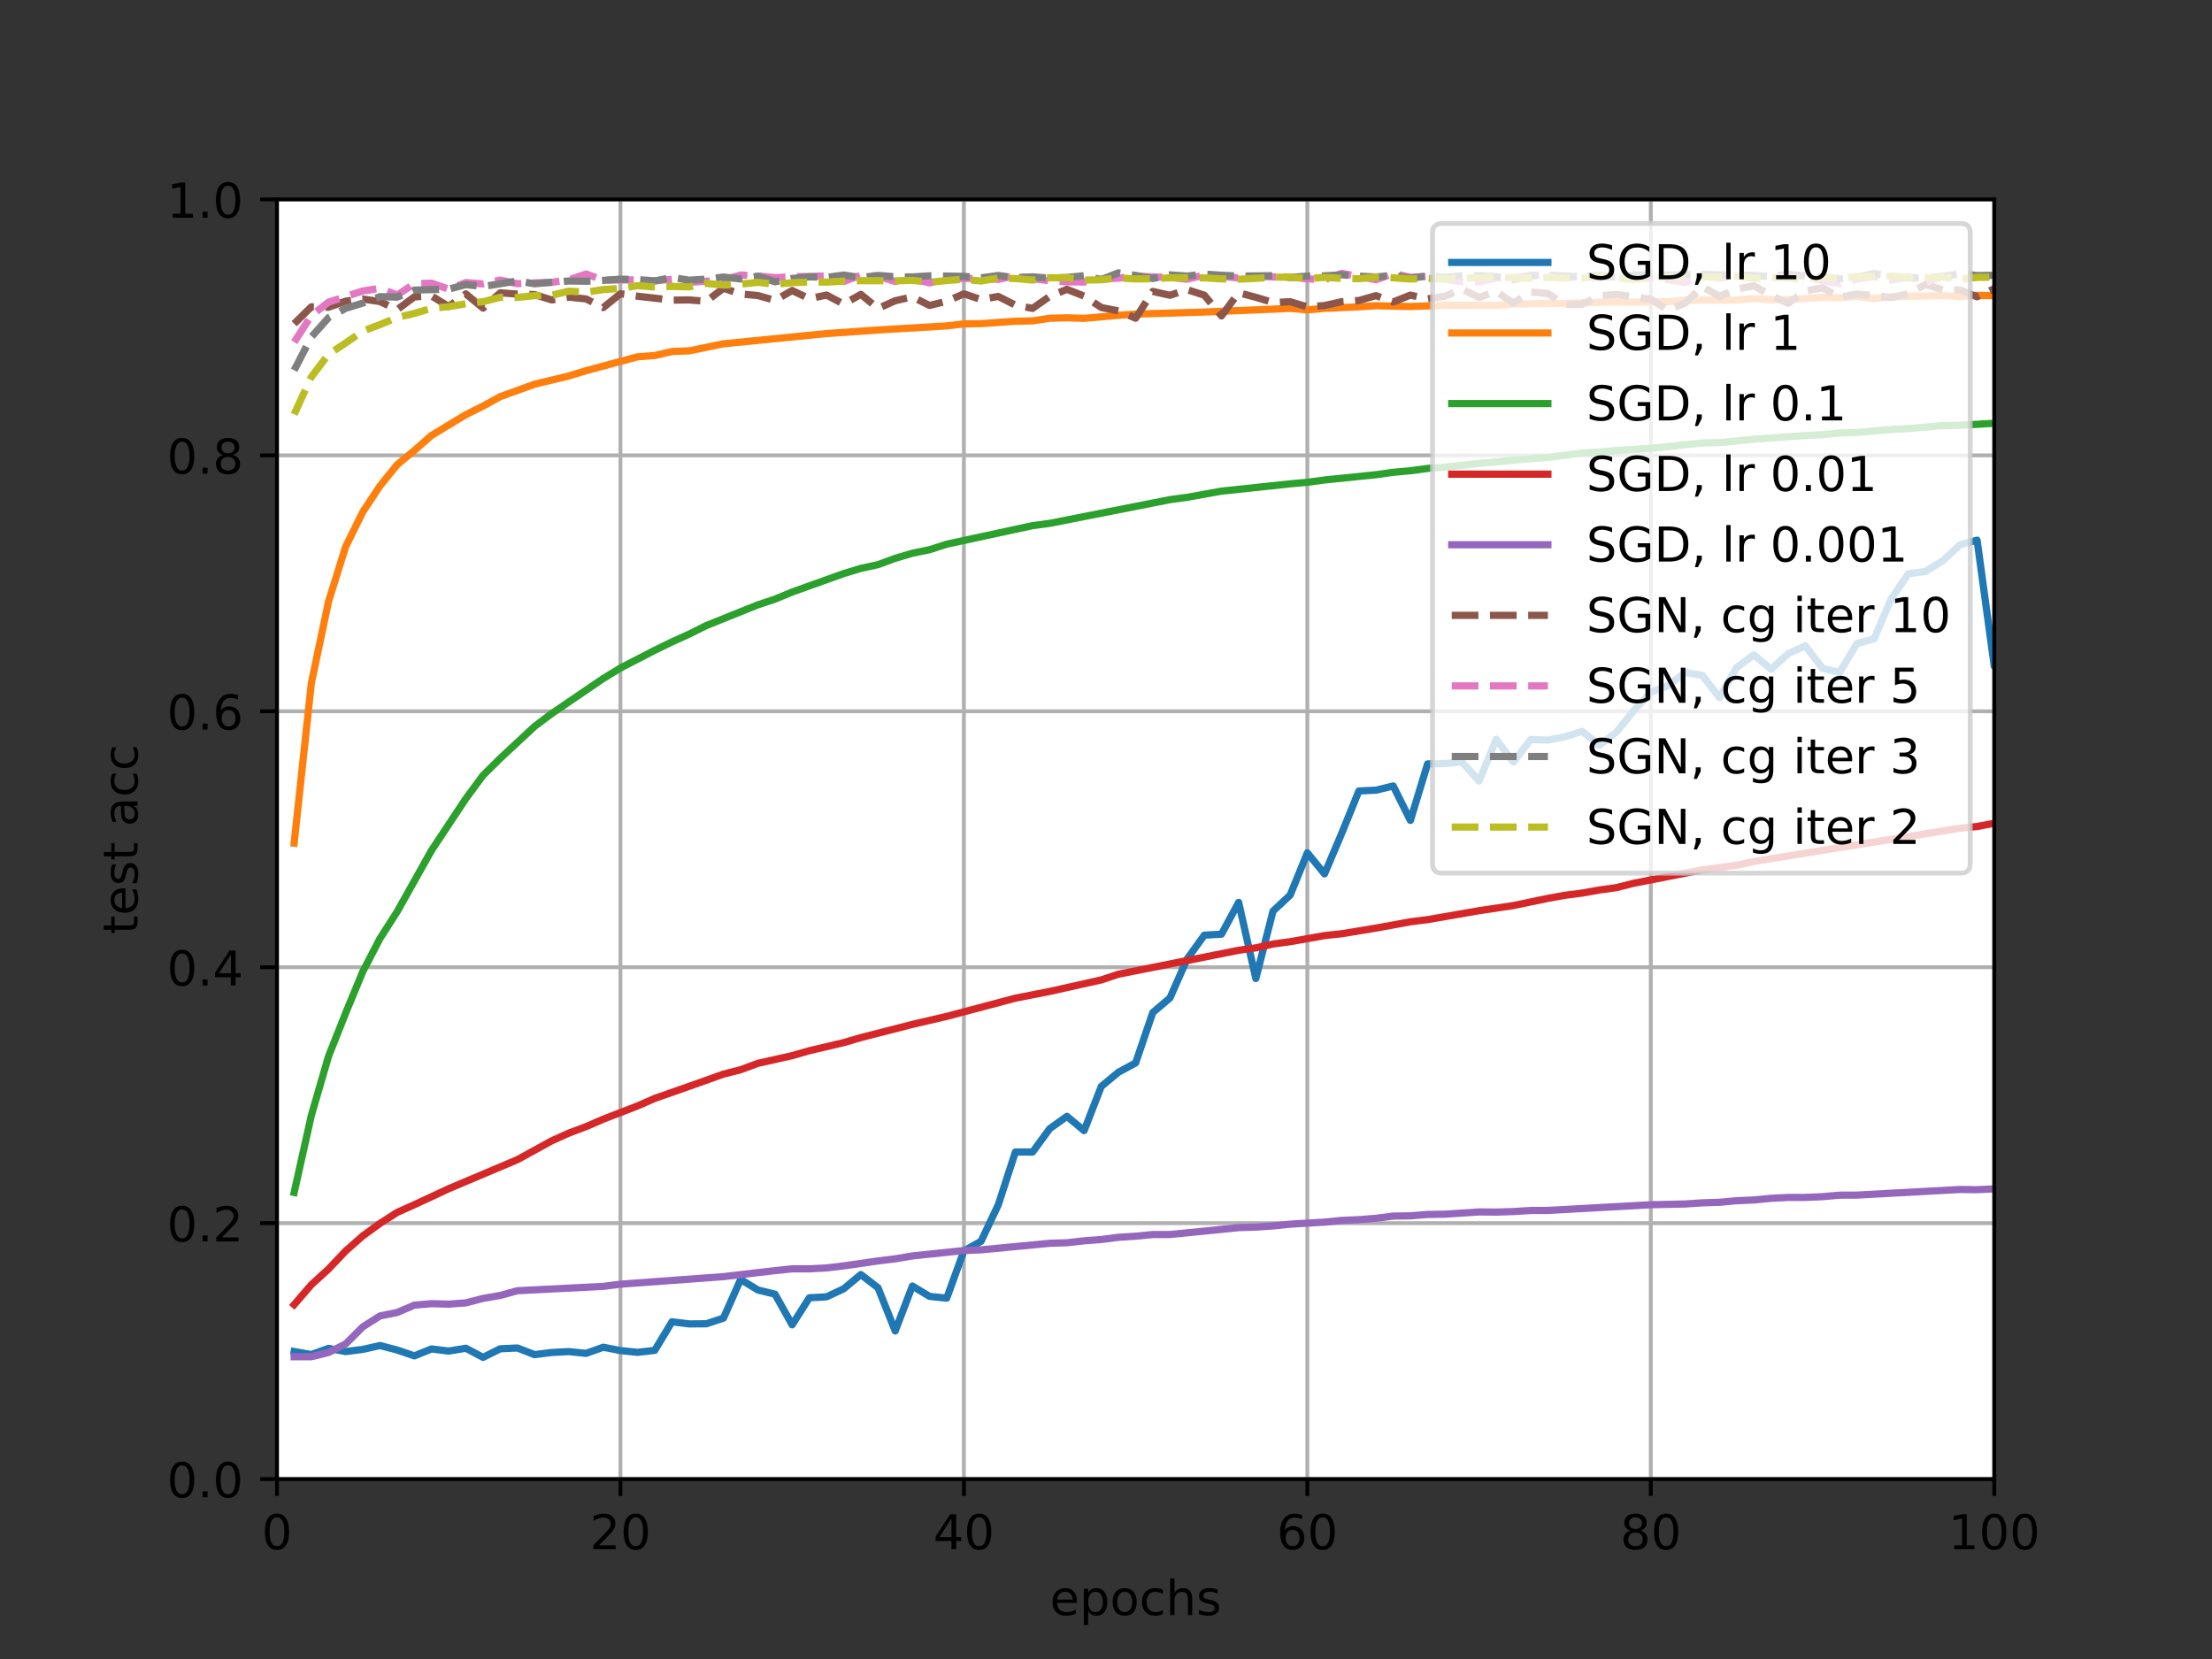 <?xml version="1.0" encoding="utf-8" standalone="no"?>
<!DOCTYPE svg PUBLIC "-//W3C//DTD SVG 1.1//EN"
  "http://www.w3.org/Graphics/SVG/1.1/DTD/svg11.dtd">
<!-- Created with matplotlib (http://matplotlib.org/) -->
<svg height="345pt" version="1.1" viewBox="0 0 460 345" width="460pt" xmlns="http://www.w3.org/2000/svg" xmlns:xlink="http://www.w3.org/1999/xlink">
 <rect x="0" y="0" width="460" height="345" fill="#333333" stroke="none"/>
 <defs>
  <style type="text/css">
*{stroke-linecap:butt;stroke-linejoin:round;}
  </style>
 </defs>
 <g id="figure_1">
  <g id="patch_1">
   <path d="M 0 345.6 
L 460.8 345.6 
L 460.8 0 
L 0 0 
z
" style="fill:none;opacity:0;"/>
  </g>
  <g id="axes_1">
   <g id="patch_2">
    <path d="M 57.6 307.584 
L 414.72 307.584 
L 414.72 41.472 
L 57.6 41.472 
z
" style="fill:#ffffff;"/>
   </g>
   <g id="matplotlib.axis_1">
    <g id="xtick_1">
     <g id="line2d_1">
      <path clip-path="url(#p05683ec3bd)" d="M 57.6 307.584 
L 57.6 41.472 
" style="fill:none;stroke:#b0b0b0;stroke-linecap:square;stroke-width:0.8;"/>
     </g>
     <g id="line2d_2">
      <defs>
       <path d="M 0 0 
L 0 3.5 
" id="m384a49cddb" style="stroke:#000000;stroke-width:0.8;"/>
      </defs>
      <g>
       <use style="stroke:#000000;stroke-width:0.8;" x="57.6" xlink:href="#m384a49cddb" y="307.584"/>
      </g>
     </g>
     <g id="text_1">
      <!-- 0 -->
      <defs>
       <path d="M 31.781 66.406 
Q 24.172 66.406 20.328 58.906 
Q 16.5 51.422 16.5 36.375 
Q 16.5 21.391 20.328 13.891 
Q 24.172 6.391 31.781 6.391 
Q 39.453 6.391 43.281 13.891 
Q 47.125 21.391 47.125 36.375 
Q 47.125 51.422 43.281 58.906 
Q 39.453 66.406 31.781 66.406 
z
M 31.781 74.219 
Q 44.047 74.219 50.516 64.516 
Q 56.984 54.828 56.984 36.375 
Q 56.984 17.969 50.516 8.266 
Q 44.047 -1.422 31.781 -1.422 
Q 19.531 -1.422 13.062 8.266 
Q 6.594 17.969 6.594 36.375 
Q 6.594 54.828 13.062 64.516 
Q 19.531 74.219 31.781 74.219 
z
" id="DejaVuSans-30"/>
      </defs>
      <g transform="translate(54.419 322.182)scale(0.1 -0.1)">
       <use xlink:href="#DejaVuSans-30"/>
      </g>
     </g>
    </g>
    <g id="xtick_2">
     <g id="line2d_3">
      <path clip-path="url(#p05683ec3bd)" d="M 129.024 307.584 
L 129.024 41.472 
" style="fill:none;stroke:#b0b0b0;stroke-linecap:square;stroke-width:0.8;"/>
     </g>
     <g id="line2d_4">
      <g>
       <use style="stroke:#000000;stroke-width:0.8;" x="129.024" xlink:href="#m384a49cddb" y="307.584"/>
      </g>
     </g>
     <g id="text_2">
      <!-- 20 -->
      <defs>
       <path d="M 19.188 8.297 
L 53.609 8.297 
L 53.609 0 
L 7.328 0 
L 7.328 8.297 
Q 12.938 14.109 22.625 23.891 
Q 32.328 33.688 34.812 36.531 
Q 39.547 41.844 41.422 45.531 
Q 43.312 49.219 43.312 52.781 
Q 43.312 58.594 39.234 62.25 
Q 35.156 65.922 28.609 65.922 
Q 23.969 65.922 18.812 64.312 
Q 13.672 62.703 7.812 59.422 
L 7.812 69.391 
Q 13.766 71.781 18.938 73 
Q 24.125 74.219 28.422 74.219 
Q 39.75 74.219 46.484 68.547 
Q 53.219 62.891 53.219 53.422 
Q 53.219 48.922 51.531 44.891 
Q 49.859 40.875 45.406 35.406 
Q 44.188 33.984 37.641 27.219 
Q 31.109 20.453 19.188 8.297 
z
" id="DejaVuSans-32"/>
      </defs>
      <g transform="translate(122.662 322.182)scale(0.1 -0.1)">
       <use xlink:href="#DejaVuSans-32"/>
       <use x="63.623" xlink:href="#DejaVuSans-30"/>
      </g>
     </g>
    </g>
    <g id="xtick_3">
     <g id="line2d_5">
      <path clip-path="url(#p05683ec3bd)" d="M 200.448 307.584 
L 200.448 41.472 
" style="fill:none;stroke:#b0b0b0;stroke-linecap:square;stroke-width:0.8;"/>
     </g>
     <g id="line2d_6">
      <g>
       <use style="stroke:#000000;stroke-width:0.8;" x="200.448" xlink:href="#m384a49cddb" y="307.584"/>
      </g>
     </g>
     <g id="text_3">
      <!-- 40 -->
      <defs>
       <path d="M 37.797 64.312 
L 12.891 25.391 
L 37.797 25.391 
z
M 35.203 72.906 
L 47.609 72.906 
L 47.609 25.391 
L 58.016 25.391 
L 58.016 17.188 
L 47.609 17.188 
L 47.609 0 
L 37.797 0 
L 37.797 17.188 
L 4.891 17.188 
L 4.891 26.703 
z
" id="DejaVuSans-34"/>
      </defs>
      <g transform="translate(194.085 322.182)scale(0.1 -0.1)">
       <use xlink:href="#DejaVuSans-34"/>
       <use x="63.623" xlink:href="#DejaVuSans-30"/>
      </g>
     </g>
    </g>
    <g id="xtick_4">
     <g id="line2d_7">
      <path clip-path="url(#p05683ec3bd)" d="M 271.872 307.584 
L 271.872 41.472 
" style="fill:none;stroke:#b0b0b0;stroke-linecap:square;stroke-width:0.8;"/>
     </g>
     <g id="line2d_8">
      <g>
       <use style="stroke:#000000;stroke-width:0.8;" x="271.872" xlink:href="#m384a49cddb" y="307.584"/>
      </g>
     </g>
     <g id="text_4">
      <!-- 60 -->
      <defs>
       <path d="M 33.016 40.375 
Q 26.375 40.375 22.484 35.828 
Q 18.609 31.297 18.609 23.391 
Q 18.609 15.531 22.484 10.953 
Q 26.375 6.391 33.016 6.391 
Q 39.656 6.391 43.531 10.953 
Q 47.406 15.531 47.406 23.391 
Q 47.406 31.297 43.531 35.828 
Q 39.656 40.375 33.016 40.375 
z
M 52.594 71.297 
L 52.594 62.312 
Q 48.875 64.062 45.094 64.984 
Q 41.312 65.922 37.594 65.922 
Q 27.828 65.922 22.672 59.328 
Q 17.531 52.734 16.797 39.406 
Q 19.672 43.656 24.016 45.922 
Q 28.375 48.188 33.594 48.188 
Q 44.578 48.188 50.953 41.516 
Q 57.328 34.859 57.328 23.391 
Q 57.328 12.156 50.688 5.359 
Q 44.047 -1.422 33.016 -1.422 
Q 20.359 -1.422 13.672 8.266 
Q 6.984 17.969 6.984 36.375 
Q 6.984 53.656 15.188 63.938 
Q 23.391 74.219 37.203 74.219 
Q 40.922 74.219 44.703 73.484 
Q 48.484 72.75 52.594 71.297 
z
" id="DejaVuSans-36"/>
      </defs>
      <g transform="translate(265.51 322.182)scale(0.1 -0.1)">
       <use xlink:href="#DejaVuSans-36"/>
       <use x="63.623" xlink:href="#DejaVuSans-30"/>
      </g>
     </g>
    </g>
    <g id="xtick_5">
     <g id="line2d_9">
      <path clip-path="url(#p05683ec3bd)" d="M 343.296 307.584 
L 343.296 41.472 
" style="fill:none;stroke:#b0b0b0;stroke-linecap:square;stroke-width:0.8;"/>
     </g>
     <g id="line2d_10">
      <g>
       <use style="stroke:#000000;stroke-width:0.8;" x="343.296" xlink:href="#m384a49cddb" y="307.584"/>
      </g>
     </g>
     <g id="text_5">
      <!-- 80 -->
      <defs>
       <path d="M 31.781 34.625 
Q 24.75 34.625 20.719 30.859 
Q 16.703 27.094 16.703 20.516 
Q 16.703 13.922 20.719 10.156 
Q 24.75 6.391 31.781 6.391 
Q 38.812 6.391 42.859 10.172 
Q 46.922 13.969 46.922 20.516 
Q 46.922 27.094 42.891 30.859 
Q 38.875 34.625 31.781 34.625 
z
M 21.922 38.812 
Q 15.578 40.375 12.031 44.719 
Q 8.5 49.078 8.5 55.328 
Q 8.5 64.062 14.719 69.141 
Q 20.953 74.219 31.781 74.219 
Q 42.672 74.219 48.875 69.141 
Q 55.078 64.062 55.078 55.328 
Q 55.078 49.078 51.531 44.719 
Q 48 40.375 41.703 38.812 
Q 48.828 37.156 52.797 32.312 
Q 56.781 27.484 56.781 20.516 
Q 56.781 9.906 50.312 4.234 
Q 43.844 -1.422 31.781 -1.422 
Q 19.734 -1.422 13.25 4.234 
Q 6.781 9.906 6.781 20.516 
Q 6.781 27.484 10.781 32.312 
Q 14.797 37.156 21.922 38.812 
z
M 18.312 54.391 
Q 18.312 48.734 21.844 45.562 
Q 25.391 42.391 31.781 42.391 
Q 38.141 42.391 41.719 45.562 
Q 45.312 48.734 45.312 54.391 
Q 45.312 60.062 41.719 63.234 
Q 38.141 66.406 31.781 66.406 
Q 25.391 66.406 21.844 63.234 
Q 18.312 60.062 18.312 54.391 
z
" id="DejaVuSans-38"/>
      </defs>
      <g transform="translate(336.933 322.182)scale(0.1 -0.1)">
       <use xlink:href="#DejaVuSans-38"/>
       <use x="63.623" xlink:href="#DejaVuSans-30"/>
      </g>
     </g>
    </g>
    <g id="xtick_6">
     <g id="line2d_11">
      <path clip-path="url(#p05683ec3bd)" d="M 414.72 307.584 
L 414.72 41.472 
" style="fill:none;stroke:#b0b0b0;stroke-linecap:square;stroke-width:0.8;"/>
     </g>
     <g id="line2d_12">
      <g>
       <use style="stroke:#000000;stroke-width:0.8;" x="414.72" xlink:href="#m384a49cddb" y="307.584"/>
      </g>
     </g>
     <g id="text_6">
      <!-- 100 -->
      <defs>
       <path d="M 12.406 8.297 
L 28.516 8.297 
L 28.516 63.922 
L 10.984 60.406 
L 10.984 69.391 
L 28.422 72.906 
L 38.281 72.906 
L 38.281 8.297 
L 54.391 8.297 
L 54.391 0 
L 12.406 0 
z
" id="DejaVuSans-31"/>
      </defs>
      <g transform="translate(405.176 322.182)scale(0.1 -0.1)">
       <use xlink:href="#DejaVuSans-31"/>
       <use x="63.623" xlink:href="#DejaVuSans-30"/>
       <use x="127.246" xlink:href="#DejaVuSans-30"/>
      </g>
     </g>
    </g>
    <g id="text_7">
     <!-- epochs -->
     <defs>
      <path d="M 56.203 29.594 
L 56.203 25.203 
L 14.891 25.203 
Q 15.484 15.922 20.484 11.062 
Q 25.484 6.203 34.422 6.203 
Q 39.594 6.203 44.453 7.469 
Q 49.312 8.734 54.109 11.281 
L 54.109 2.781 
Q 49.266 0.734 44.188 -0.344 
Q 39.109 -1.422 33.891 -1.422 
Q 20.797 -1.422 13.156 6.188 
Q 5.516 13.812 5.516 26.812 
Q 5.516 40.234 12.766 48.109 
Q 20.016 56 32.328 56 
Q 43.359 56 49.781 48.891 
Q 56.203 41.797 56.203 29.594 
z
M 47.219 32.234 
Q 47.125 39.594 43.094 43.984 
Q 39.062 48.391 32.422 48.391 
Q 24.906 48.391 20.391 44.141 
Q 15.875 39.891 15.188 32.172 
z
" id="DejaVuSans-65"/>
      <path d="M 18.109 8.203 
L 18.109 -20.797 
L 9.078 -20.797 
L 9.078 54.688 
L 18.109 54.688 
L 18.109 46.391 
Q 20.953 51.266 25.266 53.625 
Q 29.594 56 35.594 56 
Q 45.562 56 51.781 48.094 
Q 58.016 40.188 58.016 27.297 
Q 58.016 14.406 51.781 6.484 
Q 45.562 -1.422 35.594 -1.422 
Q 29.594 -1.422 25.266 0.953 
Q 20.953 3.328 18.109 8.203 
z
M 48.688 27.297 
Q 48.688 37.203 44.609 42.844 
Q 40.531 48.484 33.406 48.484 
Q 26.266 48.484 22.188 42.844 
Q 18.109 37.203 18.109 27.297 
Q 18.109 17.391 22.188 11.75 
Q 26.266 6.109 33.406 6.109 
Q 40.531 6.109 44.609 11.75 
Q 48.688 17.391 48.688 27.297 
z
" id="DejaVuSans-70"/>
      <path d="M 30.609 48.391 
Q 23.391 48.391 19.188 42.75 
Q 14.984 37.109 14.984 27.297 
Q 14.984 17.484 19.156 11.844 
Q 23.344 6.203 30.609 6.203 
Q 37.797 6.203 41.984 11.859 
Q 46.188 17.531 46.188 27.297 
Q 46.188 37.016 41.984 42.703 
Q 37.797 48.391 30.609 48.391 
z
M 30.609 56 
Q 42.328 56 49.016 48.375 
Q 55.719 40.766 55.719 27.297 
Q 55.719 13.875 49.016 6.219 
Q 42.328 -1.422 30.609 -1.422 
Q 18.844 -1.422 12.172 6.219 
Q 5.516 13.875 5.516 27.297 
Q 5.516 40.766 12.172 48.375 
Q 18.844 56 30.609 56 
z
" id="DejaVuSans-6f"/>
      <path d="M 48.781 52.594 
L 48.781 44.188 
Q 44.969 46.297 41.141 47.344 
Q 37.312 48.391 33.406 48.391 
Q 24.656 48.391 19.812 42.844 
Q 14.984 37.312 14.984 27.297 
Q 14.984 17.281 19.812 11.734 
Q 24.656 6.203 33.406 6.203 
Q 37.312 6.203 41.141 7.25 
Q 44.969 8.297 48.781 10.406 
L 48.781 2.094 
Q 45.016 0.344 40.984 -0.531 
Q 36.969 -1.422 32.422 -1.422 
Q 20.062 -1.422 12.781 6.344 
Q 5.516 14.109 5.516 27.297 
Q 5.516 40.672 12.859 48.328 
Q 20.219 56 33.016 56 
Q 37.156 56 41.109 55.141 
Q 45.062 54.297 48.781 52.594 
z
" id="DejaVuSans-63"/>
      <path d="M 54.891 33.016 
L 54.891 0 
L 45.906 0 
L 45.906 32.719 
Q 45.906 40.484 42.875 44.328 
Q 39.844 48.188 33.797 48.188 
Q 26.516 48.188 22.312 43.547 
Q 18.109 38.922 18.109 30.906 
L 18.109 0 
L 9.078 0 
L 9.078 75.984 
L 18.109 75.984 
L 18.109 46.188 
Q 21.344 51.125 25.703 53.562 
Q 30.078 56 35.797 56 
Q 45.219 56 50.047 50.172 
Q 54.891 44.344 54.891 33.016 
z
" id="DejaVuSans-68"/>
      <path d="M 44.281 53.078 
L 44.281 44.578 
Q 40.484 46.531 36.375 47.5 
Q 32.281 48.484 27.875 48.484 
Q 21.188 48.484 17.844 46.438 
Q 14.5 44.391 14.5 40.281 
Q 14.5 37.156 16.891 35.375 
Q 19.281 33.594 26.516 31.984 
L 29.594 31.297 
Q 39.156 29.25 43.188 25.516 
Q 47.219 21.781 47.219 15.094 
Q 47.219 7.469 41.188 3.016 
Q 35.156 -1.422 24.609 -1.422 
Q 20.219 -1.422 15.453 -0.562 
Q 10.688 0.297 5.422 2 
L 5.422 11.281 
Q 10.406 8.688 15.234 7.391 
Q 20.062 6.109 24.812 6.109 
Q 31.156 6.109 34.562 8.281 
Q 37.984 10.453 37.984 14.406 
Q 37.984 18.062 35.516 20.016 
Q 33.062 21.969 24.703 23.781 
L 21.578 24.516 
Q 13.234 26.266 9.516 29.906 
Q 5.812 33.547 5.812 39.891 
Q 5.812 47.609 11.281 51.797 
Q 16.75 56 26.812 56 
Q 31.781 56 36.172 55.266 
Q 40.578 54.547 44.281 53.078 
z
" id="DejaVuSans-73"/>
     </defs>
     <g transform="translate(218.327 335.861)scale(0.1 -0.1)">
      <use xlink:href="#DejaVuSans-65"/>
      <use x="61.523" xlink:href="#DejaVuSans-70"/>
      <use x="125" xlink:href="#DejaVuSans-6f"/>
      <use x="186.182" xlink:href="#DejaVuSans-63"/>
      <use x="241.162" xlink:href="#DejaVuSans-68"/>
      <use x="304.541" xlink:href="#DejaVuSans-73"/>
     </g>
    </g>
   </g>
   <g id="matplotlib.axis_2">
    <g id="ytick_1">
     <g id="line2d_13">
      <path clip-path="url(#p05683ec3bd)" d="M 57.6 307.584 
L 414.72 307.584 
" style="fill:none;stroke:#b0b0b0;stroke-linecap:square;stroke-width:0.8;"/>
     </g>
     <g id="line2d_14">
      <defs>
       <path d="M 0 0 
L -3.5 0 
" id="me2cde74fbb" style="stroke:#000000;stroke-width:0.8;"/>
      </defs>
      <g>
       <use style="stroke:#000000;stroke-width:0.8;" x="57.6" xlink:href="#me2cde74fbb" y="307.584"/>
      </g>
     </g>
     <g id="text_8">
      <!-- 0.0 -->
      <defs>
       <path d="M 10.688 12.406 
L 21 12.406 
L 21 0 
L 10.688 0 
z
" id="DejaVuSans-2e"/>
      </defs>
      <g transform="translate(34.697 311.383)scale(0.1 -0.1)">
       <use xlink:href="#DejaVuSans-30"/>
       <use x="63.623" xlink:href="#DejaVuSans-2e"/>
       <use x="95.41" xlink:href="#DejaVuSans-30"/>
      </g>
     </g>
    </g>
    <g id="ytick_2">
     <g id="line2d_15">
      <path clip-path="url(#p05683ec3bd)" d="M 57.6 254.362 
L 414.72 254.362 
" style="fill:none;stroke:#b0b0b0;stroke-linecap:square;stroke-width:0.8;"/>
     </g>
     <g id="line2d_16">
      <g>
       <use style="stroke:#000000;stroke-width:0.8;" x="57.6" xlink:href="#me2cde74fbb" y="254.362"/>
      </g>
     </g>
     <g id="text_9">
      <!-- 0.2 -->
      <g transform="translate(34.697 258.161)scale(0.1 -0.1)">
       <use xlink:href="#DejaVuSans-30"/>
       <use x="63.623" xlink:href="#DejaVuSans-2e"/>
       <use x="95.41" xlink:href="#DejaVuSans-32"/>
      </g>
     </g>
    </g>
    <g id="ytick_3">
     <g id="line2d_17">
      <path clip-path="url(#p05683ec3bd)" d="M 57.6 201.139 
L 414.72 201.139 
" style="fill:none;stroke:#b0b0b0;stroke-linecap:square;stroke-width:0.8;"/>
     </g>
     <g id="line2d_18">
      <g>
       <use style="stroke:#000000;stroke-width:0.8;" x="57.6" xlink:href="#me2cde74fbb" y="201.139"/>
      </g>
     </g>
     <g id="text_10">
      <!-- 0.4 -->
      <g transform="translate(34.697 204.938)scale(0.1 -0.1)">
       <use xlink:href="#DejaVuSans-30"/>
       <use x="63.623" xlink:href="#DejaVuSans-2e"/>
       <use x="95.41" xlink:href="#DejaVuSans-34"/>
      </g>
     </g>
    </g>
    <g id="ytick_4">
     <g id="line2d_19">
      <path clip-path="url(#p05683ec3bd)" d="M 57.6 147.917 
L 414.72 147.917 
" style="fill:none;stroke:#b0b0b0;stroke-linecap:square;stroke-width:0.8;"/>
     </g>
     <g id="line2d_20">
      <g>
       <use style="stroke:#000000;stroke-width:0.8;" x="57.6" xlink:href="#me2cde74fbb" y="147.917"/>
      </g>
     </g>
     <g id="text_11">
      <!-- 0.6 -->
      <g transform="translate(34.697 151.716)scale(0.1 -0.1)">
       <use xlink:href="#DejaVuSans-30"/>
       <use x="63.623" xlink:href="#DejaVuSans-2e"/>
       <use x="95.41" xlink:href="#DejaVuSans-36"/>
      </g>
     </g>
    </g>
    <g id="ytick_5">
     <g id="line2d_21">
      <path clip-path="url(#p05683ec3bd)" d="M 57.6 94.694 
L 414.72 94.694 
" style="fill:none;stroke:#b0b0b0;stroke-linecap:square;stroke-width:0.8;"/>
     </g>
     <g id="line2d_22">
      <g>
       <use style="stroke:#000000;stroke-width:0.8;" x="57.6" xlink:href="#me2cde74fbb" y="94.694"/>
      </g>
     </g>
     <g id="text_12">
      <!-- 0.8 -->
      <g transform="translate(34.697 98.494)scale(0.1 -0.1)">
       <use xlink:href="#DejaVuSans-30"/>
       <use x="63.623" xlink:href="#DejaVuSans-2e"/>
       <use x="95.41" xlink:href="#DejaVuSans-38"/>
      </g>
     </g>
    </g>
    <g id="ytick_6">
     <g id="line2d_23">
      <path clip-path="url(#p05683ec3bd)" d="M 57.6 41.472 
L 414.72 41.472 
" style="fill:none;stroke:#b0b0b0;stroke-linecap:square;stroke-width:0.8;"/>
     </g>
     <g id="line2d_24">
      <g>
       <use style="stroke:#000000;stroke-width:0.8;" x="57.6" xlink:href="#me2cde74fbb" y="41.472"/>
      </g>
     </g>
     <g id="text_13">
      <!-- 1.0 -->
      <g transform="translate(34.697 45.271)scale(0.1 -0.1)">
       <use xlink:href="#DejaVuSans-31"/>
       <use x="63.623" xlink:href="#DejaVuSans-2e"/>
       <use x="95.41" xlink:href="#DejaVuSans-30"/>
      </g>
     </g>
    </g>
    <g id="text_14">
     <!-- test acc -->
     <defs>
      <path d="M 18.312 70.219 
L 18.312 54.688 
L 36.812 54.688 
L 36.812 47.703 
L 18.312 47.703 
L 18.312 18.016 
Q 18.312 11.328 20.141 9.422 
Q 21.969 7.516 27.594 7.516 
L 36.812 7.516 
L 36.812 0 
L 27.594 0 
Q 17.188 0 13.234 3.875 
Q 9.281 7.766 9.281 18.016 
L 9.281 47.703 
L 2.688 47.703 
L 2.688 54.688 
L 9.281 54.688 
L 9.281 70.219 
z
" id="DejaVuSans-74"/>
      <path id="DejaVuSans-20"/>
      <path d="M 34.281 27.484 
Q 23.391 27.484 19.188 25 
Q 14.984 22.516 14.984 16.5 
Q 14.984 11.719 18.141 8.906 
Q 21.297 6.109 26.703 6.109 
Q 34.188 6.109 38.703 11.406 
Q 43.219 16.703 43.219 25.484 
L 43.219 27.484 
z
M 52.203 31.203 
L 52.203 0 
L 43.219 0 
L 43.219 8.297 
Q 40.141 3.328 35.547 0.953 
Q 30.953 -1.422 24.312 -1.422 
Q 15.922 -1.422 10.953 3.297 
Q 6 8.016 6 15.922 
Q 6 25.141 12.172 29.828 
Q 18.359 34.516 30.609 34.516 
L 43.219 34.516 
L 43.219 35.406 
Q 43.219 41.609 39.141 45 
Q 35.062 48.391 27.688 48.391 
Q 23 48.391 18.547 47.266 
Q 14.109 46.141 10.016 43.891 
L 10.016 52.203 
Q 14.938 54.109 19.578 55.047 
Q 24.219 56 28.609 56 
Q 40.484 56 46.344 49.844 
Q 52.203 43.703 52.203 31.203 
z
" id="DejaVuSans-61"/>
     </defs>
     <g transform="translate(28.617 194.281)rotate(-90)scale(0.1 -0.1)">
      <use xlink:href="#DejaVuSans-74"/>
      <use x="39.209" xlink:href="#DejaVuSans-65"/>
      <use x="100.732" xlink:href="#DejaVuSans-73"/>
      <use x="152.832" xlink:href="#DejaVuSans-74"/>
      <use x="192.041" xlink:href="#DejaVuSans-20"/>
      <use x="223.828" xlink:href="#DejaVuSans-61"/>
      <use x="285.107" xlink:href="#DejaVuSans-63"/>
      <use x="340.088" xlink:href="#DejaVuSans-63"/>
     </g>
    </g>
   </g>
   <g id="line2d_25">
    <path clip-path="url(#p05683ec3bd)" d="M 61.171 281.058 
L 64.742 281.691 
L 68.314 280.403 
L 71.885 281.069 
L 75.456 280.616 
L 79.027 279.813 
L 82.598 280.744 
L 86.17 281.963 
L 89.741 280.52 
L 93.312 280.962 
L 96.883 280.377 
L 100.454 282.277 
L 104.026 280.488 
L 107.597 280.323 
L 111.168 281.707 
L 114.739 281.255 
L 118.31 281.074 
L 121.882 281.441 
L 125.453 280.164 
L 129.024 280.861 
L 132.595 281.223 
L 136.166 280.818 
L 139.738 274.874 
L 143.309 275.315 
L 146.88 275.289 
L 150.451 274.107 
L 154.022 266.071 
L 157.594 268.253 
L 161.165 269.131 
L 164.736 275.507 
L 168.307 269.881 
L 171.878 269.69 
L 175.45 268.013 
L 179.021 265.049 
L 182.592 267.8 
L 186.163 276.784 
L 189.734 267.438 
L 193.306 269.594 
L 196.877 269.961 
L 200.448 260.136 
L 204.019 258.124 
L 207.59 250.562 
L 211.162 239.566 
L 214.733 239.576 
L 218.304 234.707 
L 221.875 232.152 
L 225.446 235.122 
L 229.018 225.936 
L 232.589 222.976 
L 236.16 221.044 
L 239.731 210.56 
L 243.302 207.531 
L 246.874 199.42 
L 250.445 194.476 
L 254.016 194.263 
L 257.587 187.653 
L 261.158 203.492 
L 264.73 189.473 
L 268.301 186.141 
L 271.872 177.359 
L 275.443 181.729 
L 279.014 173.304 
L 282.586 164.49 
L 286.157 164.32 
L 289.728 163.447 
L 293.299 170.616 
L 296.87 158.859 
L 300.442 158.785 
L 304.013 158.444 
L 307.584 162.431 
L 311.155 153.739 
L 314.726 158.487 
L 318.298 153.793 
L 321.869 153.91 
L 325.44 153.212 
L 329.011 152.089 
L 332.582 154.985 
L 336.154 152.265 
L 339.725 147.837 
L 343.296 143.946 
L 346.867 142.595 
L 350.438 139.859 
L 354.01 140.45 
L 357.581 145.048 
L 361.152 138.794 
L 364.723 136.176 
L 368.294 139.167 
L 371.866 135.936 
L 375.437 134.313 
L 379.008 139.002 
L 382.579 139.822 
L 386.15 133.834 
L 389.722 132.86 
L 393.293 124.536 
L 396.864 119.31 
L 400.435 118.831 
L 404.006 116.627 
L 407.578 113.312 
L 411.149 112.332 
L 414.72 138.555 
L 418.291 116.734 
L 421.862 106.616 
L 425.434 106.733 
L 429.005 106.18 
L 432.576 105.206 
L 436.147 105.169 
L 439.718 105.61 
L 443.29 105.312 
L 446.861 105.951 
L 450.432 105.041 
L 454.003 113.892 
L 457.574 104.535 
L 461.146 111.55 
L 461.8 110.227 
L 461.8 110.227 
" style="fill:none;stroke:#1f77b4;stroke-linecap:square;stroke-width:1.5;"/>
   </g>
   <g id="line2d_26">
    <path clip-path="url(#p05683ec3bd)" d="M 61.171 175.337 
L 64.742 142.1 
L 68.314 125.106 
L 71.885 113.674 
L 75.456 106.441 
L 79.027 101.044 
L 82.598 96.626 
L 86.17 93.683 
L 89.741 90.543 
L 96.883 86.227 
L 100.454 84.449 
L 104.026 82.485 
L 111.168 79.899 
L 118.31 78.179 
L 121.882 77.088 
L 132.595 74.198 
L 136.166 73.927 
L 139.738 73.102 
L 143.309 72.958 
L 150.451 71.495 
L 171.878 69.366 
L 182.592 68.621 
L 196.877 67.775 
L 200.448 67.349 
L 204.019 67.306 
L 211.162 66.801 
L 214.733 66.731 
L 218.304 66.188 
L 221.875 66.087 
L 225.446 66.204 
L 232.589 65.571 
L 236.16 65.321 
L 250.445 64.895 
L 268.301 64.134 
L 271.872 64.432 
L 275.443 64.123 
L 282.586 63.804 
L 286.157 63.581 
L 293.299 63.746 
L 300.442 63.485 
L 311.155 63.506 
L 314.726 63.251 
L 321.869 63.086 
L 325.44 63.139 
L 329.011 62.947 
L 336.154 62.772 
L 339.725 62.867 
L 343.296 62.729 
L 346.867 62.745 
L 350.438 62.404 
L 361.152 62.404 
L 364.723 62.069 
L 368.294 62.351 
L 371.866 62.309 
L 379.008 61.851 
L 382.579 61.92 
L 386.15 61.686 
L 389.722 62.085 
L 393.293 61.691 
L 404.006 61.473 
L 407.578 61.67 
L 411.149 61.42 
L 421.862 61.622 
L 425.434 61.494 
L 429.005 61.159 
L 432.576 61.42 
L 436.147 61.212 
L 443.29 61.287 
L 446.861 61.186 
L 450.432 60.973 
L 461.8 61.02 
L 461.8 61.02 
" style="fill:none;stroke:#ff7f0e;stroke-linecap:square;stroke-width:1.5;"/>
   </g>
   <g id="line2d_27">
    <path clip-path="url(#p05683ec3bd)" d="M 61.171 247.986 
L 64.742 231.971 
L 68.314 219.682 
L 71.885 210.666 
L 75.456 202.028 
L 79.027 195.152 
L 82.598 189.569 
L 89.741 176.838 
L 96.883 166.071 
L 100.454 161.238 
L 104.026 157.71 
L 111.168 151.062 
L 114.739 148.385 
L 121.882 143.526 
L 125.453 141.099 
L 129.024 138.917 
L 136.166 135.229 
L 139.738 133.488 
L 143.309 131.876 
L 146.88 130.087 
L 157.594 125.782 
L 161.165 124.595 
L 164.736 123.115 
L 171.878 120.56 
L 175.45 119.283 
L 179.021 118.197 
L 182.592 117.42 
L 186.163 116.106 
L 189.734 115.047 
L 193.306 114.317 
L 196.877 113.163 
L 207.59 110.853 
L 214.733 109.309 
L 218.304 108.83 
L 243.302 103.902 
L 246.874 103.418 
L 254.016 102.135 
L 268.301 100.618 
L 271.872 100.293 
L 275.443 99.814 
L 286.157 98.718 
L 289.728 98.218 
L 293.299 97.893 
L 296.87 97.414 
L 300.442 97.148 
L 307.584 96.371 
L 318.298 95.386 
L 321.869 95.126 
L 329.011 94.21 
L 332.582 94.008 
L 336.154 93.673 
L 343.296 93.241 
L 350.438 92.491 
L 354.01 92.113 
L 357.581 92.044 
L 364.723 91.336 
L 375.437 90.575 
L 379.008 90.394 
L 382.579 90.043 
L 386.15 89.936 
L 393.293 89.298 
L 396.864 89.127 
L 404.006 88.499 
L 407.578 88.435 
L 425.434 87.414 
L 429.005 87.052 
L 432.576 87.057 
L 436.147 86.844 
L 439.718 86.344 
L 443.29 86.349 
L 446.861 86.019 
L 450.432 85.902 
L 454.003 85.503 
L 461.8 85.109 
L 461.8 85.109 
" style="fill:none;stroke:#2ca02c;stroke-linecap:square;stroke-width:1.5;"/>
   </g>
   <g id="line2d_28">
    <path clip-path="url(#p05683ec3bd)" d="M 61.171 271.308 
L 64.742 267.172 
L 68.314 263.91 
L 71.885 260.142 
L 75.456 257.001 
L 79.027 254.41 
L 82.598 252.121 
L 86.17 250.524 
L 93.312 247.198 
L 107.597 241.157 
L 114.739 237.24 
L 118.31 235.627 
L 121.882 234.291 
L 125.453 232.737 
L 132.595 229.98 
L 136.166 228.416 
L 143.309 225.909 
L 150.451 223.37 
L 154.022 222.455 
L 157.594 221.13 
L 164.736 219.528 
L 168.307 218.5 
L 175.45 216.819 
L 179.021 215.775 
L 189.734 213.029 
L 196.877 211.363 
L 211.162 207.574 
L 218.304 206.174 
L 229.018 203.779 
L 232.589 202.597 
L 257.587 197.616 
L 261.158 197.116 
L 264.73 196.312 
L 268.301 195.833 
L 275.443 194.561 
L 279.014 194.178 
L 286.157 193.001 
L 293.299 191.692 
L 296.87 191.245 
L 307.584 189.382 
L 314.726 188.313 
L 321.869 186.828 
L 325.44 186.178 
L 329.011 185.721 
L 332.582 185.082 
L 336.154 184.587 
L 339.725 183.682 
L 354.01 180.883 
L 361.152 179.93 
L 364.723 179.153 
L 382.579 176.258 
L 407.578 172.234 
L 411.149 171.878 
L 418.291 170.51 
L 425.434 169.621 
L 429.005 169.099 
L 439.718 167.093 
L 443.29 166.577 
L 450.432 165.8 
L 457.574 164.341 
L 461.8 163.693 
L 461.8 163.693 
" style="fill:none;stroke:#d62728;stroke-linecap:square;stroke-width:1.5;"/>
   </g>
   <g id="line2d_29">
    <path clip-path="url(#p05683ec3bd)" d="M 61.171 282.144 
L 64.742 282.144 
L 68.314 281.266 
L 71.885 279.477 
L 75.456 275.917 
L 79.027 273.655 
L 82.598 272.936 
L 86.17 271.414 
L 89.741 271.105 
L 93.312 271.206 
L 96.883 270.94 
L 100.454 270.009 
L 104.026 269.397 
L 107.597 268.412 
L 125.453 267.508 
L 129.024 267.055 
L 150.451 265.485 
L 161.165 264.234 
L 164.736 263.862 
L 168.307 263.862 
L 171.878 263.676 
L 175.45 263.25 
L 182.592 262.217 
L 186.163 261.781 
L 189.734 261.179 
L 200.448 260.056 
L 204.019 259.913 
L 218.304 258.55 
L 221.875 258.438 
L 225.446 258.034 
L 229.018 257.768 
L 232.589 257.305 
L 236.16 257.076 
L 239.731 256.73 
L 243.302 256.725 
L 250.445 256.017 
L 257.587 255.293 
L 261.158 255.187 
L 264.73 254.942 
L 268.301 254.574 
L 275.443 254.149 
L 279.014 253.792 
L 282.586 253.638 
L 286.157 253.35 
L 289.728 252.893 
L 293.299 252.845 
L 296.87 252.552 
L 300.442 252.499 
L 307.584 252.03 
L 311.155 252.062 
L 314.726 251.951 
L 318.298 251.727 
L 321.869 251.716 
L 343.296 250.535 
L 350.438 250.375 
L 354.01 250.136 
L 357.581 250.024 
L 361.152 249.694 
L 364.723 249.545 
L 368.294 249.199 
L 371.866 249.013 
L 375.437 249.013 
L 379.008 248.853 
L 382.579 248.544 
L 386.15 248.528 
L 407.578 247.363 
L 411.149 247.4 
L 429.005 246.57 
L 432.576 246.549 
L 439.718 246.187 
L 461.8 245.342 
L 461.8 245.342 
" style="fill:none;stroke:#9467bd;stroke-linecap:square;stroke-width:1.5;"/>
   </g>
   <g id="line2d_30">
    <path clip-path="url(#p05683ec3bd)" d="M 61.171 67.322 
L 64.742 63.809 
L 68.314 63.895 
L 71.885 62.623 
L 75.456 62.181 
L 79.027 62.718 
L 82.598 64.395 
L 86.17 61.728 
L 89.741 61.542 
L 93.312 63.74 
L 96.883 61.116 
L 100.454 64.07 
L 104.026 60.898 
L 107.597 61.154 
L 111.168 61.265 
L 114.739 62.372 
L 118.31 61.792 
L 121.882 62.165 
L 125.453 63.964 
L 129.024 61.079 
L 132.595 61.601 
L 136.166 62.005 
L 139.738 62.415 
L 143.309 62.372 
L 146.88 62.655 
L 150.451 59.94 
L 154.022 61.132 
L 157.594 61.457 
L 161.165 62.463 
L 164.736 60.414 
L 168.307 62.112 
L 171.878 61.356 
L 175.45 63.24 
L 179.021 61.212 
L 182.592 64.145 
L 186.163 62.543 
L 189.734 61.734 
L 193.306 63.522 
L 196.877 62.644 
L 200.448 61.106 
L 204.019 62.293 
L 207.59 61.643 
L 211.162 63.458 
L 214.733 64.129 
L 218.304 61.622 
L 221.875 60.169 
L 225.446 61.569 
L 229.018 63.948 
L 232.589 64.656 
L 236.16 66.173 
L 239.731 60.6 
L 243.302 61.404 
L 246.874 60.238 
L 250.445 61.383 
L 254.016 65.694 
L 257.587 60.872 
L 261.158 61.824 
L 264.73 62.91 
L 268.301 62.75 
L 271.872 63.809 
L 275.443 63.538 
L 279.014 62.74 
L 282.586 62.49 
L 286.157 61.478 
L 289.728 62.793 
L 293.299 61.372 
L 296.87 62.154 
L 300.442 61.606 
L 304.013 60.126 
L 307.584 61.851 
L 311.155 60.627 
L 314.726 63.022 
L 318.298 60.707 
L 321.869 61.037 
L 325.44 63.32 
L 329.011 63.283 
L 332.582 61.537 
L 336.154 61.223 
L 339.725 61.707 
L 343.296 62.218 
L 346.867 64.485 
L 350.438 63.022 
L 354.01 59.605 
L 357.581 61.633 
L 361.152 60.121 
L 364.723 59.429 
L 368.294 61.446 
L 371.866 63.08 
L 375.437 60.478 
L 379.008 59.871 
L 382.579 61.808 
L 386.15 61.17 
L 389.722 61.43 
L 393.293 61.888 
L 396.864 61.068 
L 400.435 59.168 
L 404.006 60.265 
L 407.578 60.297 
L 411.149 61.718 
L 414.72 60.031 
" style="fill:none;stroke:#8c564b;stroke-dasharray:5.55,2.4;stroke-dashoffset:0;stroke-width:1.5;"/>
   </g>
   <g id="line2d_31">
    <path clip-path="url(#p05683ec3bd)" d="M 61.171 71.154 
L 64.742 65.63 
L 68.314 62.841 
L 71.885 61.665 
L 75.456 60.51 
L 79.027 59.945 
L 82.598 61.356 
L 86.17 58.993 
L 89.741 58.886 
L 93.312 60.137 
L 96.883 58.753 
L 100.454 59.041 
L 104.026 58.242 
L 107.597 58.998 
L 111.168 58.823 
L 114.739 58.711 
L 118.31 58.179 
L 121.882 56.992 
L 125.453 58.248 
L 129.024 58.232 
L 132.595 58.184 
L 136.166 58.375 
L 139.738 58.115 
L 143.309 58.721 
L 146.88 58.482 
L 150.451 58.221 
L 154.022 57.189 
L 157.594 57.385 
L 161.165 57.742 
L 164.736 57.545 
L 168.307 57.492 
L 171.878 57.364 
L 175.45 58.556 
L 179.021 57.215 
L 182.592 57.444 
L 186.163 58.54 
L 189.734 57.976 
L 193.306 58.838 
L 196.877 57.96 
L 200.448 57.907 
L 204.019 57.891 
L 207.59 58.109 
L 211.162 57.316 
L 214.733 57.939 
L 218.304 58.397 
L 221.875 58.615 
L 225.446 58.647 
L 229.018 58.035 
L 232.589 57.838 
L 236.16 57.423 
L 239.731 57.593 
L 243.302 57.694 
L 246.874 58.061 
L 250.445 57.183 
L 254.016 57.46 
L 257.587 57.817 
L 261.158 57.439 
L 264.73 57.593 
L 268.301 57.63 
L 271.872 57.982 
L 275.443 58.163 
L 279.014 56.843 
L 282.586 57.503 
L 286.157 58.184 
L 289.728 56.853 
L 293.299 57.668 
L 296.87 57.444 
L 300.442 58.014 
L 304.013 58.626 
L 307.584 58.636 
L 311.155 57.801 
L 314.726 57.737 
L 318.298 57.327 
L 321.869 57.21 
L 325.44 57.715 
L 329.011 57.492 
L 332.582 57.779 
L 336.154 57.476 
L 339.725 57.795 
L 343.296 57.88 
L 346.867 58.141 
L 350.438 58.759 
L 354.01 57.194 
L 357.581 57.854 
L 361.152 57.284 
L 364.723 57.205 
L 368.294 57.721 
L 371.866 57.045 
L 375.437 57.519 
L 379.008 58.423 
L 382.579 58.993 
L 386.15 58.029 
L 389.722 57.529 
L 393.293 58.258 
L 396.864 57.566 
L 400.435 58.727 
L 404.006 57.396 
L 407.578 58.232 
L 411.149 57.572 
L 414.72 57.231 
" style="fill:none;stroke:#e377c2;stroke-dasharray:5.55,2.4;stroke-dashoffset:0;stroke-width:1.5;"/>
   </g>
   <g id="line2d_32">
    <path clip-path="url(#p05683ec3bd)" d="M 61.171 77.003 
L 64.742 70.084 
L 68.314 66.071 
L 71.885 64.118 
L 75.456 63.022 
L 79.027 61.686 
L 82.598 61.787 
L 86.17 60.334 
L 89.741 60.222 
L 93.312 60.126 
L 96.883 59.179 
L 100.454 59.594 
L 104.026 58.998 
L 107.597 58.429 
L 111.168 59.014 
L 114.739 58.7 
L 118.31 58.429 
L 121.882 58.493 
L 125.453 58.306 
L 129.024 58.051 
L 132.595 58.136 
L 136.166 58.445 
L 139.738 57.694 
L 143.309 58.269 
L 146.88 58.051 
L 150.451 57.609 
L 154.022 58.014 
L 157.594 57.423 
L 161.165 58.604 
L 164.736 57.902 
L 168.307 57.572 
L 171.878 57.684 
L 175.45 57.199 
L 179.021 57.726 
L 182.592 57.279 
L 186.163 57.556 
L 189.734 57.588 
L 193.306 57.359 
L 196.877 57.407 
L 200.448 57.471 
L 204.019 57.779 
L 207.59 57.295 
L 211.162 57.753 
L 214.733 57.572 
L 218.304 57.849 
L 221.875 57.705 
L 225.446 57.327 
L 229.018 58.141 
L 232.589 56.742 
L 236.16 57.279 
L 239.731 57.918 
L 243.302 57.167 
L 246.874 57.412 
L 250.445 57.002 
L 254.016 57.236 
L 257.587 57.407 
L 261.158 57.375 
L 264.73 57.327 
L 268.301 57.705 
L 271.872 57.407 
L 275.443 57.359 
L 279.014 57.141 
L 282.586 57.428 
L 286.157 57.604 
L 289.728 57.252 
L 293.299 57.87 
L 296.87 57.391 
L 300.442 57.684 
L 304.013 57.37 
L 307.584 57.322 
L 311.155 57.519 
L 314.726 58.194 
L 318.298 57.29 
L 321.869 57.252 
L 325.44 57.401 
L 329.011 57.55 
L 332.582 57.226 
L 336.154 57.7 
L 339.725 57.194 
L 343.296 57.098 
L 346.867 57.205 
L 350.438 57.135 
L 354.01 57.045 
L 357.581 57.162 
L 361.152 57.103 
L 364.723 57.396 
L 368.294 57.385 
L 371.866 57.082 
L 375.437 57.37 
L 379.008 57.545 
L 382.579 58.003 
L 386.15 57.588 
L 389.722 56.885 
L 393.293 57.513 
L 396.864 57.779 
L 400.435 57.774 
L 404.006 57.519 
L 407.578 56.917 
L 411.149 57.295 
L 414.72 57.252 
" style="fill:none;stroke:#7f7f7f;stroke-dasharray:5.55,2.4;stroke-dashoffset:0;stroke-width:1.5;"/>
   </g>
   <g id="line2d_33">
    <path clip-path="url(#p05683ec3bd)" d="M 61.171 86.163 
L 64.742 78.387 
L 68.314 73.682 
L 71.885 71.324 
L 75.456 68.855 
L 79.027 67.498 
L 82.598 66.029 
L 86.17 65.172 
L 89.741 64.123 
L 93.312 63.767 
L 96.883 63.165 
L 100.454 62.745 
L 104.026 61.824 
L 107.597 61.851 
L 111.168 61.484 
L 114.739 61.404 
L 118.31 60.547 
L 121.882 60.77 
L 125.453 60.222 
L 129.024 59.977 
L 132.595 59.397 
L 136.166 59.685 
L 139.738 59.568 
L 143.309 59.658 
L 146.88 58.934 
L 150.451 59.28 
L 154.022 59.094 
L 157.594 58.716 
L 161.165 59.115 
L 164.736 58.791 
L 168.307 58.636 
L 171.878 58.673 
L 175.45 58.455 
L 179.021 58.37 
L 182.592 58.37 
L 186.163 58.407 
L 189.734 58.296 
L 193.306 58.711 
L 196.877 58.333 
L 200.448 58.083 
L 204.019 58.439 
L 207.59 57.822 
L 211.162 57.928 
L 214.733 58.242 
L 218.304 57.758 
L 221.875 57.742 
L 225.446 58.248 
L 229.018 58.184 
L 232.589 57.795 
L 236.16 58.008 
L 239.731 57.966 
L 243.302 57.774 
L 246.874 57.763 
L 250.445 57.785 
L 254.016 57.998 
L 257.587 58.061 
L 261.158 57.891 
L 264.73 57.646 
L 268.301 57.63 
L 271.872 57.934 
L 275.443 57.689 
L 279.014 57.896 
L 282.586 57.96 
L 286.157 57.625 
L 289.728 57.769 
L 293.299 58.024 
L 296.87 57.891 
L 300.442 58.008 
L 304.013 57.854 
L 307.584 57.769 
L 311.155 57.609 
L 314.726 57.731 
L 318.298 57.859 
L 321.869 57.7 
L 325.44 57.843 
L 329.011 57.838 
L 332.582 57.412 
L 336.154 57.763 
L 339.725 58.104 
L 343.296 57.769 
L 346.867 57.598 
L 350.438 57.742 
L 354.01 57.598 
L 357.581 57.7 
L 361.152 57.455 
L 364.723 57.88 
L 368.294 57.747 
L 371.866 57.79 
L 375.437 58.077 
L 379.008 57.715 
L 382.579 57.976 
L 386.15 57.455 
L 389.722 57.566 
L 393.293 57.444 
L 396.864 57.652 
L 400.435 57.785 
L 404.006 57.662 
L 407.578 58.014 
L 411.149 57.684 
L 414.72 57.662 
" style="fill:none;stroke:#bcbd22;stroke-dasharray:5.55,2.4;stroke-dashoffset:0;stroke-width:1.5;"/>
   </g>
   <g id="patch_3">
    <path d="M 57.6 307.584 
L 57.6 41.472 
" style="fill:none;stroke:#000000;stroke-linecap:square;stroke-linejoin:miter;stroke-width:0.8;"/>
   </g>
   <g id="patch_4">
    <path d="M 414.72 307.584 
L 414.72 41.472 
" style="fill:none;stroke:#000000;stroke-linecap:square;stroke-linejoin:miter;stroke-width:0.8;"/>
   </g>
   <g id="patch_5">
    <path d="M 57.6 307.584 
L 414.72 307.584 
" style="fill:none;stroke:#000000;stroke-linecap:square;stroke-linejoin:miter;stroke-width:0.8;"/>
   </g>
   <g id="patch_6">
    <path d="M 57.6 41.472 
L 414.72 41.472 
" style="fill:none;stroke:#000000;stroke-linecap:square;stroke-linejoin:miter;stroke-width:0.8;"/>
   </g>
   <g id="legend_1">
    <g id="patch_7">
     <path d="M 299.895 181.575 
L 407.72 181.575 
Q 409.72 181.575 409.72 179.575 
L 409.72 48.472 
Q 409.72 46.472 407.72 46.472 
L 299.895 46.472 
Q 297.895 46.472 297.895 48.472 
L 297.895 179.575 
Q 297.895 181.575 299.895 181.575 
z
" style="fill:#ffffff;opacity:0.8;stroke:#cccccc;stroke-linejoin:miter;"/>
    </g>
    <g id="line2d_34">
     <path d="M 301.895 54.57 
L 321.895 54.57 
" style="fill:none;stroke:#1f77b4;stroke-linecap:square;stroke-width:1.5;"/>
    </g>
    <g id="line2d_35"/>
    <g id="text_15">
     <!-- SGD, lr 10 -->
     <defs>
      <path d="M 53.516 70.516 
L 53.516 60.891 
Q 47.906 63.578 42.922 64.891 
Q 37.938 66.219 33.297 66.219 
Q 25.25 66.219 20.875 63.094 
Q 16.5 59.969 16.5 54.203 
Q 16.5 49.359 19.406 46.891 
Q 22.312 44.438 30.422 42.922 
L 36.375 41.703 
Q 47.406 39.594 52.656 34.297 
Q 57.906 29 57.906 20.125 
Q 57.906 9.516 50.797 4.047 
Q 43.703 -1.422 29.984 -1.422 
Q 24.812 -1.422 18.969 -0.25 
Q 13.141 0.922 6.891 3.219 
L 6.891 13.375 
Q 12.891 10.016 18.656 8.297 
Q 24.422 6.594 29.984 6.594 
Q 38.422 6.594 43.016 9.906 
Q 47.609 13.234 47.609 19.391 
Q 47.609 24.75 44.312 27.781 
Q 41.016 30.812 33.5 32.328 
L 27.484 33.5 
Q 16.453 35.688 11.516 40.375 
Q 6.594 45.062 6.594 53.422 
Q 6.594 63.094 13.406 68.656 
Q 20.219 74.219 32.172 74.219 
Q 37.312 74.219 42.625 73.281 
Q 47.953 72.359 53.516 70.516 
z
" id="DejaVuSans-53"/>
      <path d="M 59.516 10.406 
L 59.516 29.984 
L 43.406 29.984 
L 43.406 38.094 
L 69.281 38.094 
L 69.281 6.781 
Q 63.578 2.734 56.688 0.656 
Q 49.812 -1.422 42 -1.422 
Q 24.906 -1.422 15.25 8.562 
Q 5.609 18.562 5.609 36.375 
Q 5.609 54.25 15.25 64.234 
Q 24.906 74.219 42 74.219 
Q 49.125 74.219 55.547 72.453 
Q 61.969 70.703 67.391 67.281 
L 67.391 56.781 
Q 61.922 61.422 55.766 63.766 
Q 49.609 66.109 42.828 66.109 
Q 29.438 66.109 22.719 58.641 
Q 16.016 51.172 16.016 36.375 
Q 16.016 21.625 22.719 14.156 
Q 29.438 6.688 42.828 6.688 
Q 48.047 6.688 52.141 7.594 
Q 56.25 8.5 59.516 10.406 
z
" id="DejaVuSans-47"/>
      <path d="M 19.672 64.797 
L 19.672 8.109 
L 31.594 8.109 
Q 46.688 8.109 53.688 14.938 
Q 60.688 21.781 60.688 36.531 
Q 60.688 51.172 53.688 57.984 
Q 46.688 64.797 31.594 64.797 
z
M 9.812 72.906 
L 30.078 72.906 
Q 51.266 72.906 61.172 64.094 
Q 71.094 55.281 71.094 36.531 
Q 71.094 17.672 61.125 8.828 
Q 51.172 0 30.078 0 
L 9.812 0 
z
" id="DejaVuSans-44"/>
      <path d="M 11.719 12.406 
L 22.016 12.406 
L 22.016 4 
L 14.016 -11.625 
L 7.719 -11.625 
L 11.719 4 
z
" id="DejaVuSans-2c"/>
      <path d="M 9.422 75.984 
L 18.406 75.984 
L 18.406 0 
L 9.422 0 
z
" id="DejaVuSans-6c"/>
      <path d="M 41.109 46.297 
Q 39.594 47.172 37.812 47.578 
Q 36.031 48 33.891 48 
Q 26.266 48 22.188 43.047 
Q 18.109 38.094 18.109 28.812 
L 18.109 0 
L 9.078 0 
L 9.078 54.688 
L 18.109 54.688 
L 18.109 46.188 
Q 20.953 51.172 25.484 53.578 
Q 30.031 56 36.531 56 
Q 37.453 56 38.578 55.875 
Q 39.703 55.766 41.062 55.516 
z
" id="DejaVuSans-72"/>
     </defs>
     <g transform="translate(329.895 58.07)scale(0.1 -0.1)">
      <use xlink:href="#DejaVuSans-53"/>
      <use x="63.477" xlink:href="#DejaVuSans-47"/>
      <use x="140.967" xlink:href="#DejaVuSans-44"/>
      <use x="217.969" xlink:href="#DejaVuSans-2c"/>
      <use x="249.756" xlink:href="#DejaVuSans-20"/>
      <use x="281.543" xlink:href="#DejaVuSans-6c"/>
      <use x="309.326" xlink:href="#DejaVuSans-72"/>
      <use x="350.439" xlink:href="#DejaVuSans-20"/>
      <use x="382.227" xlink:href="#DejaVuSans-31"/>
      <use x="445.85" xlink:href="#DejaVuSans-30"/>
     </g>
    </g>
    <g id="line2d_36">
     <path d="M 301.895 69.249 
L 321.895 69.249 
" style="fill:none;stroke:#ff7f0e;stroke-linecap:square;stroke-width:1.5;"/>
    </g>
    <g id="line2d_37"/>
    <g id="text_16">
     <!-- SGD, lr 1 -->
     <g transform="translate(329.895 72.749)scale(0.1 -0.1)">
      <use xlink:href="#DejaVuSans-53"/>
      <use x="63.477" xlink:href="#DejaVuSans-47"/>
      <use x="140.967" xlink:href="#DejaVuSans-44"/>
      <use x="217.969" xlink:href="#DejaVuSans-2c"/>
      <use x="249.756" xlink:href="#DejaVuSans-20"/>
      <use x="281.543" xlink:href="#DejaVuSans-6c"/>
      <use x="309.326" xlink:href="#DejaVuSans-72"/>
      <use x="350.439" xlink:href="#DejaVuSans-20"/>
      <use x="382.227" xlink:href="#DejaVuSans-31"/>
     </g>
    </g>
    <g id="line2d_38">
     <path d="M 301.895 83.927 
L 321.895 83.927 
" style="fill:none;stroke:#2ca02c;stroke-linecap:square;stroke-width:1.5;"/>
    </g>
    <g id="line2d_39"/>
    <g id="text_17">
     <!-- SGD, lr 0.1 -->
     <g transform="translate(329.895 87.427)scale(0.1 -0.1)">
      <use xlink:href="#DejaVuSans-53"/>
      <use x="63.477" xlink:href="#DejaVuSans-47"/>
      <use x="140.967" xlink:href="#DejaVuSans-44"/>
      <use x="217.969" xlink:href="#DejaVuSans-2c"/>
      <use x="249.756" xlink:href="#DejaVuSans-20"/>
      <use x="281.543" xlink:href="#DejaVuSans-6c"/>
      <use x="309.326" xlink:href="#DejaVuSans-72"/>
      <use x="350.439" xlink:href="#DejaVuSans-20"/>
      <use x="382.227" xlink:href="#DejaVuSans-30"/>
      <use x="445.85" xlink:href="#DejaVuSans-2e"/>
      <use x="477.637" xlink:href="#DejaVuSans-31"/>
     </g>
    </g>
    <g id="line2d_40">
     <path d="M 301.895 98.605 
L 321.895 98.605 
" style="fill:none;stroke:#d62728;stroke-linecap:square;stroke-width:1.5;"/>
    </g>
    <g id="line2d_41"/>
    <g id="text_18">
     <!-- SGD, lr 0.01 -->
     <g transform="translate(329.895 102.105)scale(0.1 -0.1)">
      <use xlink:href="#DejaVuSans-53"/>
      <use x="63.477" xlink:href="#DejaVuSans-47"/>
      <use x="140.967" xlink:href="#DejaVuSans-44"/>
      <use x="217.969" xlink:href="#DejaVuSans-2c"/>
      <use x="249.756" xlink:href="#DejaVuSans-20"/>
      <use x="281.543" xlink:href="#DejaVuSans-6c"/>
      <use x="309.326" xlink:href="#DejaVuSans-72"/>
      <use x="350.439" xlink:href="#DejaVuSans-20"/>
      <use x="382.227" xlink:href="#DejaVuSans-30"/>
      <use x="445.85" xlink:href="#DejaVuSans-2e"/>
      <use x="477.637" xlink:href="#DejaVuSans-30"/>
      <use x="541.26" xlink:href="#DejaVuSans-31"/>
     </g>
    </g>
    <g id="line2d_42">
     <path d="M 301.895 113.283 
L 321.895 113.283 
" style="fill:none;stroke:#9467bd;stroke-linecap:square;stroke-width:1.5;"/>
    </g>
    <g id="line2d_43"/>
    <g id="text_19">
     <!-- SGD, lr 0.001 -->
     <g transform="translate(329.895 116.783)scale(0.1 -0.1)">
      <use xlink:href="#DejaVuSans-53"/>
      <use x="63.477" xlink:href="#DejaVuSans-47"/>
      <use x="140.967" xlink:href="#DejaVuSans-44"/>
      <use x="217.969" xlink:href="#DejaVuSans-2c"/>
      <use x="249.756" xlink:href="#DejaVuSans-20"/>
      <use x="281.543" xlink:href="#DejaVuSans-6c"/>
      <use x="309.326" xlink:href="#DejaVuSans-72"/>
      <use x="350.439" xlink:href="#DejaVuSans-20"/>
      <use x="382.227" xlink:href="#DejaVuSans-30"/>
      <use x="445.85" xlink:href="#DejaVuSans-2e"/>
      <use x="477.637" xlink:href="#DejaVuSans-30"/>
      <use x="541.26" xlink:href="#DejaVuSans-30"/>
      <use x="604.883" xlink:href="#DejaVuSans-31"/>
     </g>
    </g>
    <g id="line2d_44">
     <path d="M 301.895 127.961 
L 321.895 127.961 
" style="fill:none;stroke:#8c564b;stroke-dasharray:5.55,2.4;stroke-dashoffset:0;stroke-width:1.5;"/>
    </g>
    <g id="line2d_45"/>
    <g id="text_20">
     <!-- SGN, cg iter 10 -->
     <defs>
      <path d="M 9.812 72.906 
L 23.094 72.906 
L 55.422 11.922 
L 55.422 72.906 
L 64.984 72.906 
L 64.984 0 
L 51.703 0 
L 19.391 60.984 
L 19.391 0 
L 9.812 0 
z
" id="DejaVuSans-4e"/>
      <path d="M 45.406 27.984 
Q 45.406 37.75 41.375 43.109 
Q 37.359 48.484 30.078 48.484 
Q 22.859 48.484 18.828 43.109 
Q 14.797 37.75 14.797 27.984 
Q 14.797 18.266 18.828 12.891 
Q 22.859 7.516 30.078 7.516 
Q 37.359 7.516 41.375 12.891 
Q 45.406 18.266 45.406 27.984 
z
M 54.391 6.781 
Q 54.391 -7.172 48.188 -13.984 
Q 42 -20.797 29.203 -20.797 
Q 24.469 -20.797 20.266 -20.094 
Q 16.062 -19.391 12.109 -17.922 
L 12.109 -9.188 
Q 16.062 -11.328 19.922 -12.344 
Q 23.781 -13.375 27.781 -13.375 
Q 36.625 -13.375 41.016 -8.766 
Q 45.406 -4.156 45.406 5.172 
L 45.406 9.625 
Q 42.625 4.781 38.281 2.391 
Q 33.938 0 27.875 0 
Q 17.828 0 11.672 7.656 
Q 5.516 15.328 5.516 27.984 
Q 5.516 40.672 11.672 48.328 
Q 17.828 56 27.875 56 
Q 33.938 56 38.281 53.609 
Q 42.625 51.219 45.406 46.391 
L 45.406 54.688 
L 54.391 54.688 
z
" id="DejaVuSans-67"/>
      <path d="M 9.422 54.688 
L 18.406 54.688 
L 18.406 0 
L 9.422 0 
z
M 9.422 75.984 
L 18.406 75.984 
L 18.406 64.594 
L 9.422 64.594 
z
" id="DejaVuSans-69"/>
     </defs>
     <g transform="translate(329.895 131.461)scale(0.1 -0.1)">
      <use xlink:href="#DejaVuSans-53"/>
      <use x="63.477" xlink:href="#DejaVuSans-47"/>
      <use x="140.967" xlink:href="#DejaVuSans-4e"/>
      <use x="215.771" xlink:href="#DejaVuSans-2c"/>
      <use x="247.559" xlink:href="#DejaVuSans-20"/>
      <use x="279.346" xlink:href="#DejaVuSans-63"/>
      <use x="334.326" xlink:href="#DejaVuSans-67"/>
      <use x="397.803" xlink:href="#DejaVuSans-20"/>
      <use x="429.59" xlink:href="#DejaVuSans-69"/>
      <use x="457.373" xlink:href="#DejaVuSans-74"/>
      <use x="496.582" xlink:href="#DejaVuSans-65"/>
      <use x="558.105" xlink:href="#DejaVuSans-72"/>
      <use x="599.219" xlink:href="#DejaVuSans-20"/>
      <use x="631.006" xlink:href="#DejaVuSans-31"/>
      <use x="694.629" xlink:href="#DejaVuSans-30"/>
     </g>
    </g>
    <g id="line2d_46">
     <path d="M 301.895 142.639 
L 321.895 142.639 
" style="fill:none;stroke:#e377c2;stroke-dasharray:5.55,2.4;stroke-dashoffset:0;stroke-width:1.5;"/>
    </g>
    <g id="line2d_47"/>
    <g id="text_21">
     <!-- SGN, cg iter 5 -->
     <defs>
      <path d="M 10.797 72.906 
L 49.516 72.906 
L 49.516 64.594 
L 19.828 64.594 
L 19.828 46.734 
Q 21.969 47.469 24.109 47.828 
Q 26.266 48.188 28.422 48.188 
Q 40.625 48.188 47.75 41.5 
Q 54.891 34.812 54.891 23.391 
Q 54.891 11.625 47.562 5.094 
Q 40.234 -1.422 26.906 -1.422 
Q 22.312 -1.422 17.547 -0.641 
Q 12.797 0.141 7.719 1.703 
L 7.719 11.625 
Q 12.109 9.234 16.797 8.062 
Q 21.484 6.891 26.703 6.891 
Q 35.156 6.891 40.078 11.328 
Q 45.016 15.766 45.016 23.391 
Q 45.016 31 40.078 35.438 
Q 35.156 39.891 26.703 39.891 
Q 22.75 39.891 18.812 39.016 
Q 14.891 38.141 10.797 36.281 
z
" id="DejaVuSans-35"/>
     </defs>
     <g transform="translate(329.895 146.139)scale(0.1 -0.1)">
      <use xlink:href="#DejaVuSans-53"/>
      <use x="63.477" xlink:href="#DejaVuSans-47"/>
      <use x="140.967" xlink:href="#DejaVuSans-4e"/>
      <use x="215.771" xlink:href="#DejaVuSans-2c"/>
      <use x="247.559" xlink:href="#DejaVuSans-20"/>
      <use x="279.346" xlink:href="#DejaVuSans-63"/>
      <use x="334.326" xlink:href="#DejaVuSans-67"/>
      <use x="397.803" xlink:href="#DejaVuSans-20"/>
      <use x="429.59" xlink:href="#DejaVuSans-69"/>
      <use x="457.373" xlink:href="#DejaVuSans-74"/>
      <use x="496.582" xlink:href="#DejaVuSans-65"/>
      <use x="558.105" xlink:href="#DejaVuSans-72"/>
      <use x="599.219" xlink:href="#DejaVuSans-20"/>
      <use x="631.006" xlink:href="#DejaVuSans-35"/>
     </g>
    </g>
    <g id="line2d_48">
     <path d="M 301.895 157.317 
L 321.895 157.317 
" style="fill:none;stroke:#7f7f7f;stroke-dasharray:5.55,2.4;stroke-dashoffset:0;stroke-width:1.5;"/>
    </g>
    <g id="line2d_49"/>
    <g id="text_22">
     <!-- SGN, cg iter 3 -->
     <defs>
      <path d="M 40.578 39.312 
Q 47.656 37.797 51.625 33 
Q 55.609 28.219 55.609 21.188 
Q 55.609 10.406 48.188 4.484 
Q 40.766 -1.422 27.094 -1.422 
Q 22.516 -1.422 17.656 -0.516 
Q 12.797 0.391 7.625 2.203 
L 7.625 11.719 
Q 11.719 9.328 16.594 8.109 
Q 21.484 6.891 26.812 6.891 
Q 36.078 6.891 40.938 10.547 
Q 45.797 14.203 45.797 21.188 
Q 45.797 27.641 41.281 31.266 
Q 36.766 34.906 28.719 34.906 
L 20.219 34.906 
L 20.219 43.016 
L 29.109 43.016 
Q 36.375 43.016 40.234 45.922 
Q 44.094 48.828 44.094 54.297 
Q 44.094 59.906 40.109 62.906 
Q 36.141 65.922 28.719 65.922 
Q 24.656 65.922 20.016 65.031 
Q 15.375 64.156 9.812 62.312 
L 9.812 71.094 
Q 15.438 72.656 20.344 73.438 
Q 25.25 74.219 29.594 74.219 
Q 40.828 74.219 47.359 69.109 
Q 53.906 64.016 53.906 55.328 
Q 53.906 49.266 50.438 45.094 
Q 46.969 40.922 40.578 39.312 
z
" id="DejaVuSans-33"/>
     </defs>
     <g transform="translate(329.895 160.817)scale(0.1 -0.1)">
      <use xlink:href="#DejaVuSans-53"/>
      <use x="63.477" xlink:href="#DejaVuSans-47"/>
      <use x="140.967" xlink:href="#DejaVuSans-4e"/>
      <use x="215.771" xlink:href="#DejaVuSans-2c"/>
      <use x="247.559" xlink:href="#DejaVuSans-20"/>
      <use x="279.346" xlink:href="#DejaVuSans-63"/>
      <use x="334.326" xlink:href="#DejaVuSans-67"/>
      <use x="397.803" xlink:href="#DejaVuSans-20"/>
      <use x="429.59" xlink:href="#DejaVuSans-69"/>
      <use x="457.373" xlink:href="#DejaVuSans-74"/>
      <use x="496.582" xlink:href="#DejaVuSans-65"/>
      <use x="558.105" xlink:href="#DejaVuSans-72"/>
      <use x="599.219" xlink:href="#DejaVuSans-20"/>
      <use x="631.006" xlink:href="#DejaVuSans-33"/>
     </g>
    </g>
    <g id="line2d_50">
     <path d="M 301.895 171.995 
L 321.895 171.995 
" style="fill:none;stroke:#bcbd22;stroke-dasharray:5.55,2.4;stroke-dashoffset:0;stroke-width:1.5;"/>
    </g>
    <g id="line2d_51"/>
    <g id="text_23">
     <!-- SGN, cg iter 2 -->
     <g transform="translate(329.895 175.495)scale(0.1 -0.1)">
      <use xlink:href="#DejaVuSans-53"/>
      <use x="63.477" xlink:href="#DejaVuSans-47"/>
      <use x="140.967" xlink:href="#DejaVuSans-4e"/>
      <use x="215.771" xlink:href="#DejaVuSans-2c"/>
      <use x="247.559" xlink:href="#DejaVuSans-20"/>
      <use x="279.346" xlink:href="#DejaVuSans-63"/>
      <use x="334.326" xlink:href="#DejaVuSans-67"/>
      <use x="397.803" xlink:href="#DejaVuSans-20"/>
      <use x="429.59" xlink:href="#DejaVuSans-69"/>
      <use x="457.373" xlink:href="#DejaVuSans-74"/>
      <use x="496.582" xlink:href="#DejaVuSans-65"/>
      <use x="558.105" xlink:href="#DejaVuSans-72"/>
      <use x="599.219" xlink:href="#DejaVuSans-20"/>
      <use x="631.006" xlink:href="#DejaVuSans-32"/>
     </g>
    </g>
   </g>
  </g>
 </g>
 <defs>
  <clipPath id="p05683ec3bd">
   <rect height="266.112" width="357.12" x="57.6" y="41.472"/>
  </clipPath>
 </defs>
</svg>
